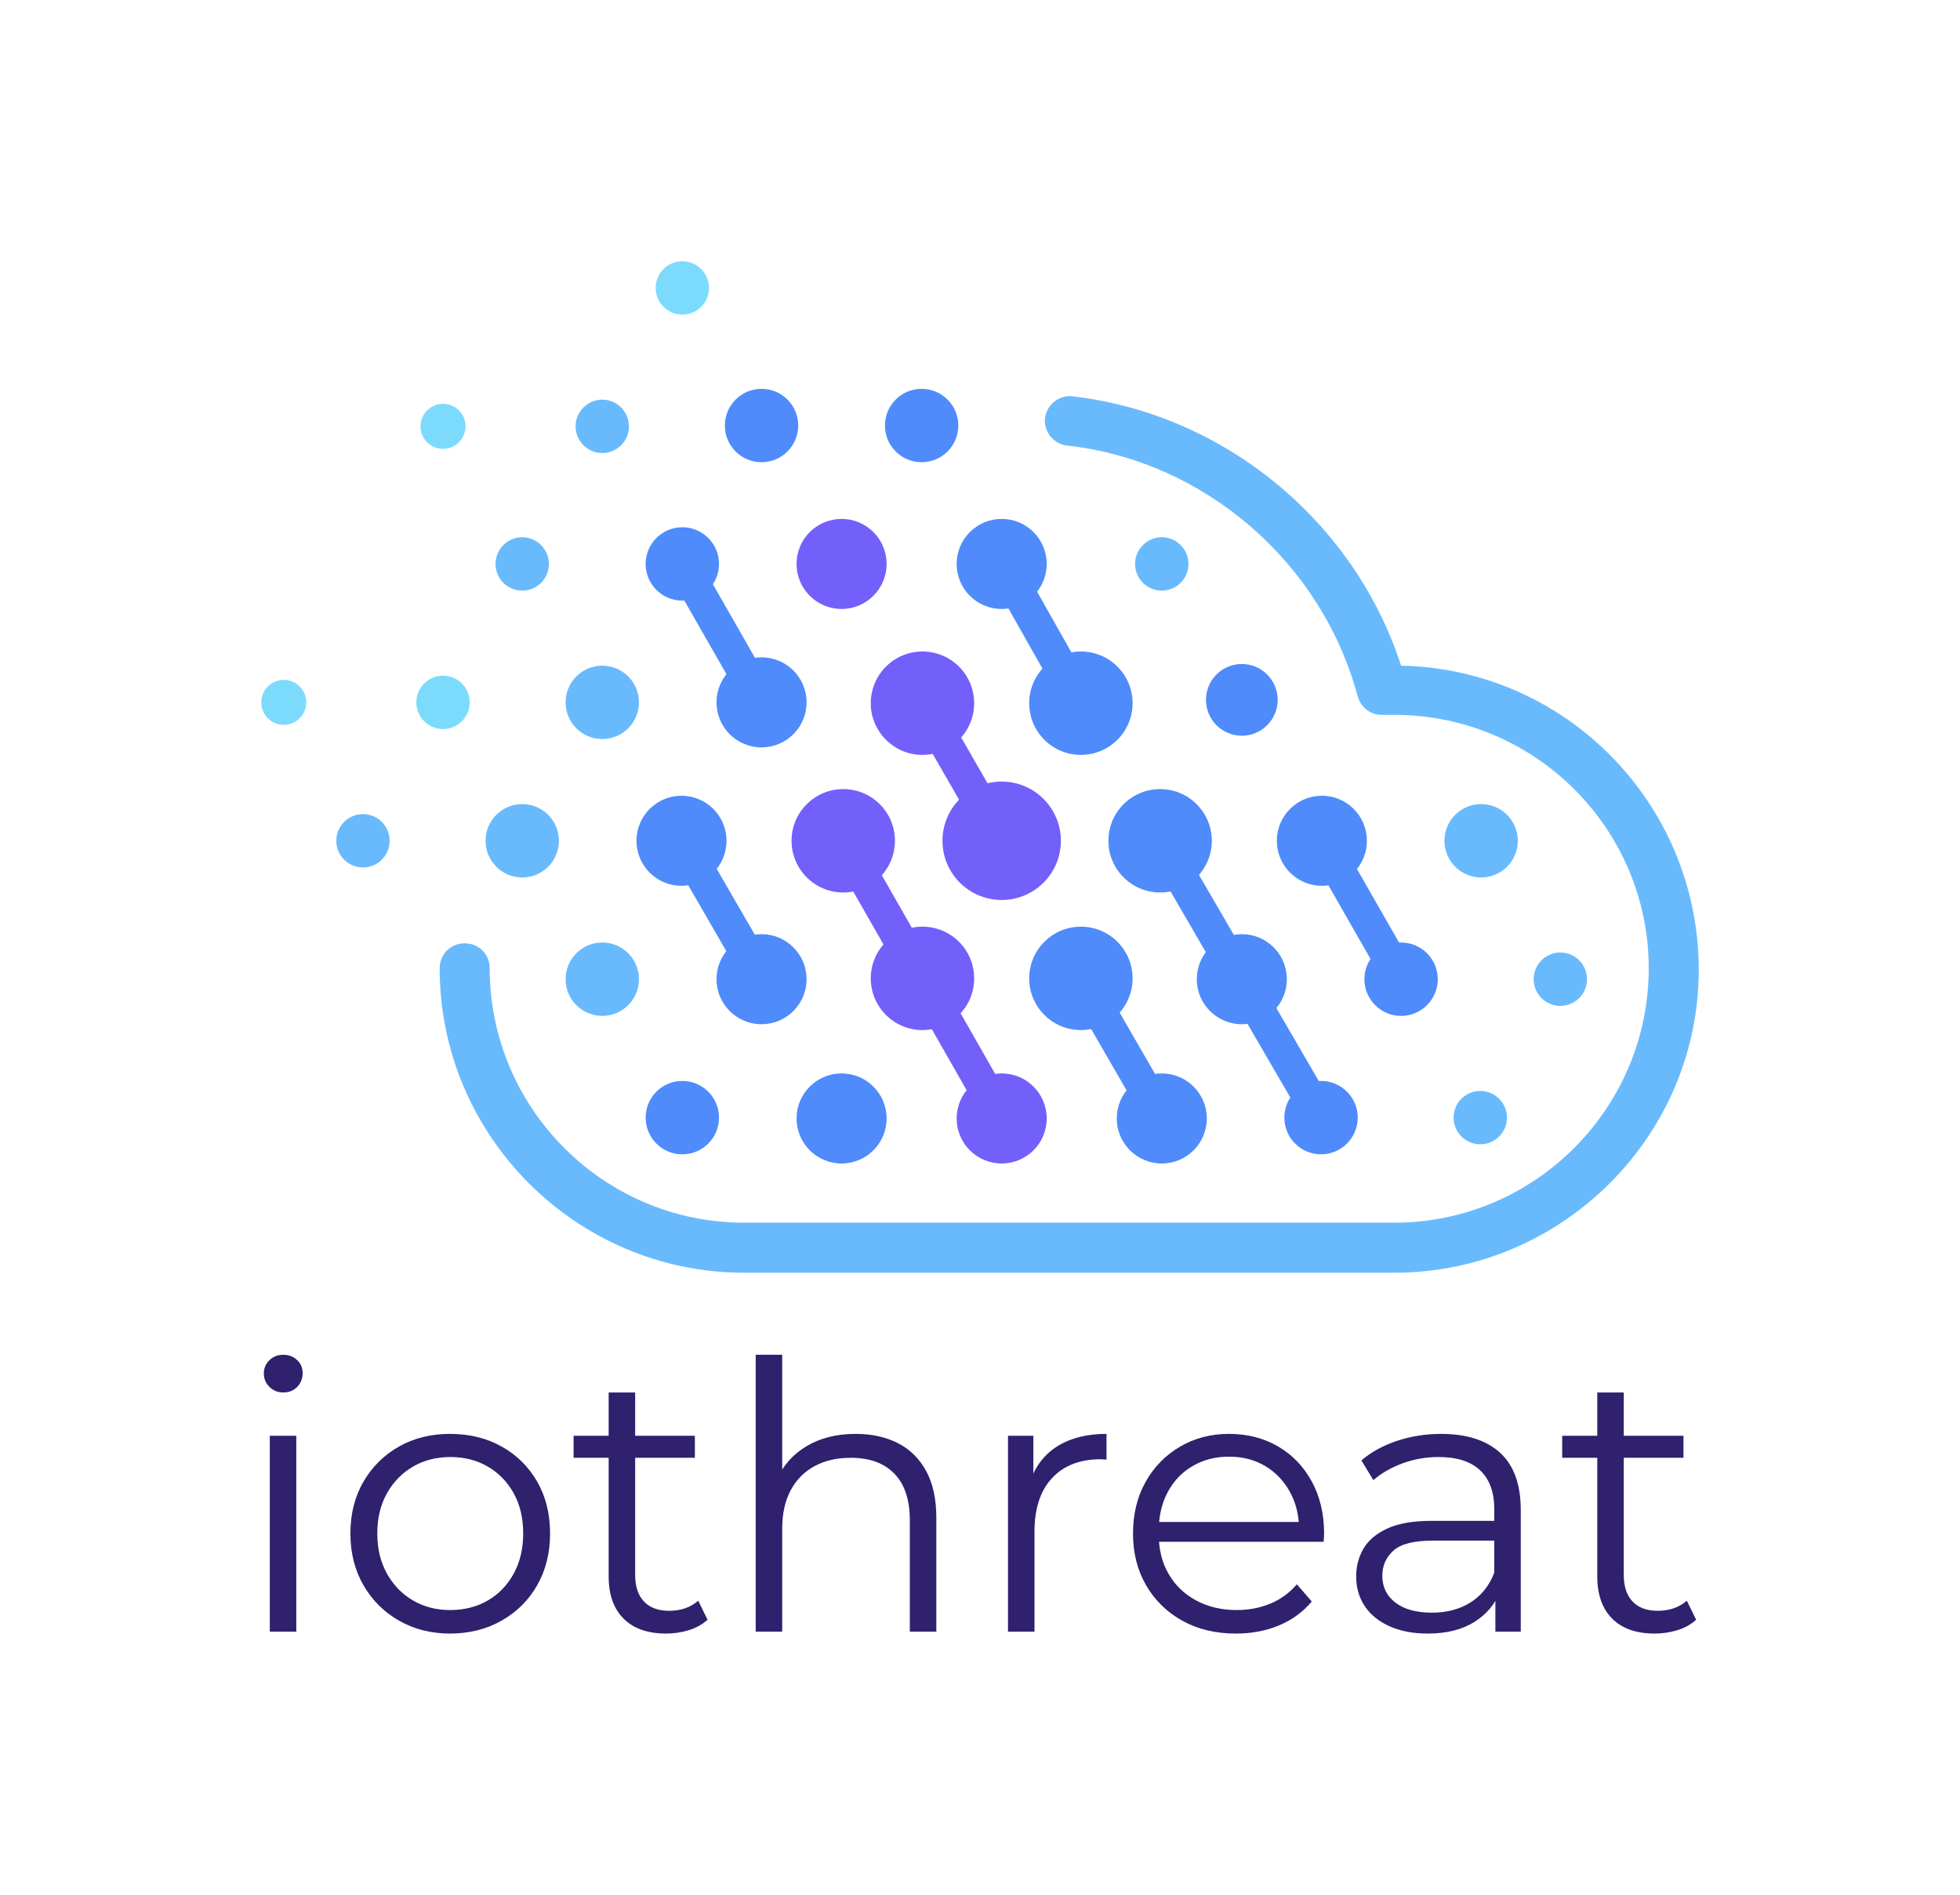 <svg xmlns="http://www.w3.org/2000/svg" viewBox="24.907 -13 525.187 507.7"> <g transform="rotate(0 287.5 192.508)"><svg xmlns="http://www.w3.org/2000/svg" xmlns:xlink="http://www.w3.org/1999/xlink" version="1.1" id="Layer_1" x="94.907" y="57" viewBox="100.1 121.6 172.4 121.3" xml:space="preserve" height="271.016" width="385.187" preserveAspectRatio="xMinYMin" enable-background="new 0 0 800 600" style="overflow: visible;"><path class="st0" d="M236,242.9h-78c-20.1,0-36.5-16.4-36.5-36.5c0-1.7,1.3-3,3-3s3,1.3,3,3c0,16.8,13.7,30.5,30.5,30.5h78  c16.8,0,30.5-13.7,30.5-30.5S252.8,176,236,176h-1.5c-1.4,0-2.5-0.9-2.9-2.2c-4.3-16.1-18.4-28.3-34.9-30.1  c-1.6-0.2-2.8-1.7-2.6-3.3c0.2-1.6,1.7-2.8,3.3-2.6c18.2,2.1,33.8,15,39.4,32.3c19.8,0.4,35.7,16.6,35.7,36.5  C272.5,226.5,256.1,242.9,236,242.9z" style="fill: #69BAFD;"/><circle class="st1" cx="188.9" cy="191.1" r="7.1" style="fill: #7360FB;"/><circle class="st2" cx="207.9" cy="191.1" r="6.2" style="fill: #4F8BFB;"/><circle class="st2" cx="227.3" cy="191.1" r="5.4" style="fill: #4F8BFB;"/><circle class="st0" cx="246.4" cy="191.1" r="4.4" style="fill: #69BAFD;"/><circle class="st3" cx="121.9" cy="141.4" r="2.7" style="fill: #7CDBFD;"/><circle class="st3" cx="102.8" cy="174.5" r="2.7" style="fill: #7CDBFD;"/><circle class="st0" cx="112.3" cy="191.1" r="3.2" style="fill: #69BAFD;"/><circle class="st0" cx="246.3" cy="224.3" r="3.2" style="fill: #69BAFD;"/><circle class="st0" cx="255.9" cy="207.7" r="3.2" style="fill: #69BAFD;"/><circle class="st3" cx="121.9" cy="174.5" r="3.2" style="fill: #7CDBFD;"/><circle class="st0" cx="131.4" cy="157.9" r="3.2" style="fill: #69BAFD;"/><circle class="st0" cx="141" cy="141.4" r="3.2" style="fill: #69BAFD;"/><circle class="st3" cx="150.6" cy="124.8" r="3.2" style="fill: #7CDBFD;"/><circle class="st0" cx="208.1" cy="157.9" r="3.2" style="fill: #69BAFD;"/><circle class="st0" cx="131.4" cy="191.1" r="4.4" style="fill: #69BAFD;"/><circle class="st2" cx="179.3" cy="141.3" r="4.4" style="fill: #4F8BFB;"/><circle class="st2" cx="150.6" cy="157.9" r="4.4" style="fill: #4F8BFB;"/><circle class="st0" cx="141" cy="174.5" r="4.4" style="fill: #69BAFD;"/><circle class="st0" cx="141" cy="207.7" r="4.4" style="fill: #69BAFD;"/><circle class="st2" cx="150.6" cy="224.3" r="4.4" style="fill: #4F8BFB;"/><circle class="st2" cx="227.2" cy="224.3" r="4.4" style="fill: #4F8BFB;"/><circle class="st2" cx="236.8" cy="207.7" r="4.4" style="fill: #4F8BFB;"/><circle class="st2" cx="160.1" cy="141.3" r="4.4" style="fill: #4F8BFB;"/><circle class="st2" cx="150.5" cy="191.1" r="5.4" style="fill: #4F8BFB;"/><circle class="st2" cx="188.9" cy="157.9" r="5.4" style="fill: #4F8BFB;"/><circle class="st1" cx="188.9" cy="224.4" r="5.4" style="fill: #7360FB;"/><circle class="st2" cx="169.7" cy="224.4" r="5.4" style="fill: #4F8BFB;"/><circle class="st1" cx="169.7" cy="157.9" r="5.4" style="fill: #7360FB;"/><circle class="st2" cx="208.1" cy="224.4" r="5.4" style="fill: #4F8BFB;"/><circle class="st2" cx="217.7" cy="207.7" r="5.4" style="fill: #4F8BFB;"/><circle class="st2" cx="217.7" cy="174.2" r="4.3" style="fill: #4F8BFB;"/><circle class="st2" cx="160.1" cy="207.7" r="5.4" style="fill: #4F8BFB;"/><circle class="st2" cx="160.1" cy="174.5" r="5.4" style="fill: #4F8BFB;"/><circle class="st1" cx="169.9" cy="191.1" r="6.2" style="fill: #7360FB;"/><circle class="st2" cx="198.4" cy="174.6" r="6.2" style="fill: #4F8BFB;"/><circle class="st1" cx="179.4" cy="207.6" r="6.2" style="fill: #7360FB;"/><circle class="st1" cx="179.4" cy="174.6" r="6.2" style="fill: #7360FB;"/><circle class="st2" cx="198.4" cy="207.6" r="6.2" style="fill: #4F8BFB;"/><path class="st1" d="M188.9,193.1c-0.7,0-1.4-0.4-1.7-1l-9.5-16.5c-0.6-1-0.2-2.2,0.7-2.7c1-0.6,2.2-0.2,2.7,0.7l9.5,16.5  c0.6,1,0.2,2.2-0.7,2.7C189.6,193,189.2,193.1,188.9,193.1z" style="fill: #7360FB;"/><path class="st2" d="M198.4,176.6c-0.7,0-1.4-0.4-1.7-1l-9.5-16.8c-0.5-1-0.2-2.2,0.8-2.7c1-0.5,2.2-0.2,2.7,0.8l9.5,16.8  c0.5,1,0.2,2.2-0.8,2.7C199.1,176.5,198.7,176.6,198.4,176.6z" style="fill: #4F8BFB;"/><path class="st2" d="M160.1,176.5c-0.7,0-1.4-0.4-1.7-1l-9.5-16.6c-0.6-1-0.2-2.2,0.7-2.7c1-0.6,2.2-0.2,2.7,0.7l9.5,16.6  c0.6,1,0.2,2.2-0.7,2.7C160.8,176.4,160.4,176.5,160.1,176.5z" style="fill: #4F8BFB;"/><path class="st2" d="M160.1,209.7c-0.7,0-1.4-0.4-1.7-1l-9.6-16.6c-0.6-1-0.2-2.2,0.7-2.7c1-0.6,2.2-0.2,2.7,0.7l9.6,16.6  c0.6,1,0.2,2.2-0.7,2.7C160.8,209.6,160.4,209.7,160.1,209.7z" style="fill: #4F8BFB;"/><path class="st2" d="M208.1,226.4c-0.7,0-1.4-0.4-1.7-1l-9.7-16.8c-0.6-1-0.2-2.2,0.7-2.7c1-0.6,2.2-0.2,2.7,0.7l9.7,16.8  c0.6,1,0.2,2.2-0.7,2.7C208.8,226.3,208.4,226.4,208.1,226.4z" style="fill: #4F8BFB;"/><path class="st2" d="M227.2,226.3c-0.7,0-1.4-0.4-1.7-1l-19.3-33.2c-0.6-1-0.2-2.2,0.7-2.7c1-0.6,2.2-0.2,2.7,0.7l19.3,33.2  c0.6,1,0.2,2.2-0.7,2.7C227.9,226.2,227.6,226.3,227.2,226.3z" style="fill: #4F8BFB;"/><path class="st2" d="M236.8,209.7c-0.7,0-1.4-0.4-1.7-1l-9.5-16.6c-0.5-1-0.2-2.2,0.7-2.7c1-0.5,2.2-0.2,2.7,0.7l9.5,16.6  c0.5,1,0.2,2.2-0.7,2.7C237.5,209.6,237.1,209.7,236.8,209.7z" style="fill: #4F8BFB;"/><path class="st1" d="M188.9,226.4c-0.7,0-1.4-0.4-1.7-1l-19-33.3c-0.5-1-0.2-2.2,0.7-2.7c1-0.5,2.2-0.2,2.7,0.7l19,33.3  c0.5,1,0.2,2.2-0.7,2.7C189.6,226.3,189.2,226.4,188.9,226.4z" style="fill: #7360FB;"/></svg></g> <g transform="rotate(0 287.5 387.35)"><svg xmlns="http://www.w3.org/2000/svg" y="350" viewBox="8.3 22.6 383.8 74.7" x="95.6" height="74.7" width="383.8" style="overflow: visible;"><g fill="#2f216d" fill-opacity="1" style=""><path d="M17 96.80L9.90 96.80L9.90 44.30L17 44.30L17 96.80ZM13.50 32.70L13.50 32.70Q11.30 32.70 9.80 31.20Q8.30 29.70 8.30 27.60L8.30 27.60Q8.30 25.50 9.80 24.05Q11.30 22.60 13.50 22.60L13.50 22.60Q15.70 22.60 17.20 24.00Q18.70 25.40 18.70 27.50L18.70 27.50Q18.70 29.70 17.25 31.20Q15.80 32.70 13.50 32.70ZM58.20 97.30L58.20 97.30Q50.60 97.30 44.55 93.85Q38.50 90.40 35 84.35Q31.50 78.30 31.50 70.50L31.50 70.50Q31.50 62.60 35 56.60Q38.50 50.60 44.50 47.20Q50.50 43.80 58.20 43.80L58.20 43.80Q66 43.80 72.05 47.20Q78.10 50.60 81.55 56.60Q85 62.60 85 70.50L85 70.50Q85 78.30 81.55 84.35Q78.10 90.40 72 93.85Q65.90 97.30 58.20 97.30ZM58.20 91.00L58.20 91.00Q63.90 91.00 68.30 88.45Q72.70 85.90 75.25 81.25Q77.80 76.60 77.80 70.50L77.80 70.50Q77.80 64.30 75.25 59.70Q72.70 55.10 68.30 52.55Q63.90 50.00 58.30 50.00L58.30 50.00Q52.70 50.00 48.30 52.55Q43.90 55.10 41.30 59.70Q38.70 64.30 38.70 70.50L38.70 70.50Q38.70 76.60 41.30 81.25Q43.90 85.90 48.30 88.45Q52.70 91.00 58.20 91.00ZM116.10 97.30L116.10 97.30Q108.70 97.30 104.70 93.30Q100.70 89.30 100.70 82.00L100.70 82.00L100.70 32.70L107.80 32.70L107.80 81.60Q107.80 86.20 110.15 88.70Q112.50 91.20 116.90 91.20L116.90 91.20Q121.60 91.20 124.70 88.50L124.70 88.50L127.20 93.60Q125.10 95.50 122.15 96.40Q119.20 97.30 116.10 97.30ZM123.80 50.20L91.30 50.20L91.30 44.30L123.80 44.30L123.80 50.20ZM166.90 43.80L166.90 43.80Q173.30 43.80 178.15 46.25Q183.00 48.70 185.75 53.70Q188.50 58.70 188.50 66.30L188.50 66.30L188.50 96.80L181.40 96.80L181.40 67.00Q181.40 58.70 177.25 54.45Q173.10 50.20 165.60 50.20L165.60 50.20Q160.00 50.20 155.85 52.45Q151.70 54.70 149.45 58.95Q147.20 63.20 147.20 69.20L147.20 69.20L147.20 96.80L140.10 96.80L140.10 22.60L147.20 22.60L147.20 58.70L145.80 56.00Q148.30 50.30 153.80 47.05Q159.30 43.80 166.90 43.80ZM214.80 96.80L207.70 96.80L207.70 44.30L214.50 44.30L214.50 58.60L213.80 56.10Q216 50.10 221.20 46.95Q226.40 43.80 234.10 43.80L234.10 43.80L234.10 50.70Q233.70 50.70 233.30 50.65Q232.90 50.60 232.50 50.60L232.50 50.60Q224.20 50.60 219.50 55.65Q214.80 60.70 214.80 70.00L214.80 70.00L214.80 96.80ZM268.80 97.30L268.80 97.30Q260.60 97.30 254.40 93.85Q248.20 90.40 244.70 84.35Q241.20 78.30 241.20 70.50L241.20 70.50Q241.20 62.70 244.55 56.70Q247.90 50.70 253.75 47.25Q259.60 43.80 266.90 43.80L266.90 43.80Q274.30 43.80 280.05 47.15Q285.80 50.50 289.10 56.55Q292.40 62.60 292.40 70.50L292.40 70.50Q292.40 71.00 292.35 71.55Q292.30 72.10 292.30 72.70L292.30 72.70L246.60 72.70L246.60 67.40L288.50 67.40L285.70 69.50Q285.70 63.80 283.25 59.35Q280.80 54.90 276.60 52.40Q272.40 49.90 266.90 49.90L266.90 49.90Q261.50 49.90 257.20 52.40Q252.90 54.90 250.50 59.40Q248.10 63.90 248.10 69.70L248.10 69.70L248.10 70.80Q248.10 76.80 250.75 81.35Q253.40 85.90 258.15 88.45Q262.90 91.00 269 91.00L269 91.00Q273.80 91.00 277.95 89.30Q282.10 87.60 285.10 84.10L285.10 84.10L289.10 88.70Q285.60 92.90 280.35 95.10Q275.10 97.30 268.80 97.30ZM345.10 96.80L338.30 96.80L338.30 85.20L338 83.30L338 63.90Q338 57.20 334.25 53.60Q330.50 50.00 323.10 50.00L323.10 50.00Q318 50.00 313.40 51.70Q308.80 53.40 305.60 56.20L305.60 56.20L302.40 50.90Q306.40 47.50 312 45.65Q317.60 43.80 323.80 43.80L323.80 43.80Q334 43.80 339.55 48.85Q345.10 53.90 345.10 64.20L345.10 64.20L345.10 96.80ZM320.20 97.30L320.20 97.30Q314.30 97.30 309.95 95.35Q305.60 93.40 303.30 89.95Q301 86.50 301 82.00L301 82.00Q301 77.90 302.95 74.55Q304.90 71.20 309.35 69.15Q313.80 67.10 321.30 67.10L321.30 67.10L339.40 67.10L339.40 72.40L321.50 72.40Q313.90 72.40 310.95 75.10Q308 77.80 308 81.80L308 81.80Q308 86.30 311.50 89.00Q315 91.70 321.30 91.70L321.30 91.70Q327.30 91.70 331.65 88.95Q336 86.20 338 81.00L338 81.00L339.60 85.90Q337.60 91.10 332.65 94.20Q327.70 97.30 320.20 97.30ZM381 97.30L381 97.30Q373.60 97.30 369.60 93.30Q365.60 89.30 365.60 82.00L365.60 82.00L365.60 32.70L372.70 32.70L372.70 81.60Q372.70 86.20 375.05 88.70Q377.40 91.20 381.80 91.20L381.80 91.20Q386.50 91.20 389.60 88.50L389.60 88.50L392.10 93.60Q390 95.50 387.05 96.40Q384.10 97.30 381 97.30ZM388.70 50.20L356.20 50.20L356.20 44.30L388.70 44.30L388.70 50.20Z" transform="translate(0, 0)"/></g></svg></g></svg>